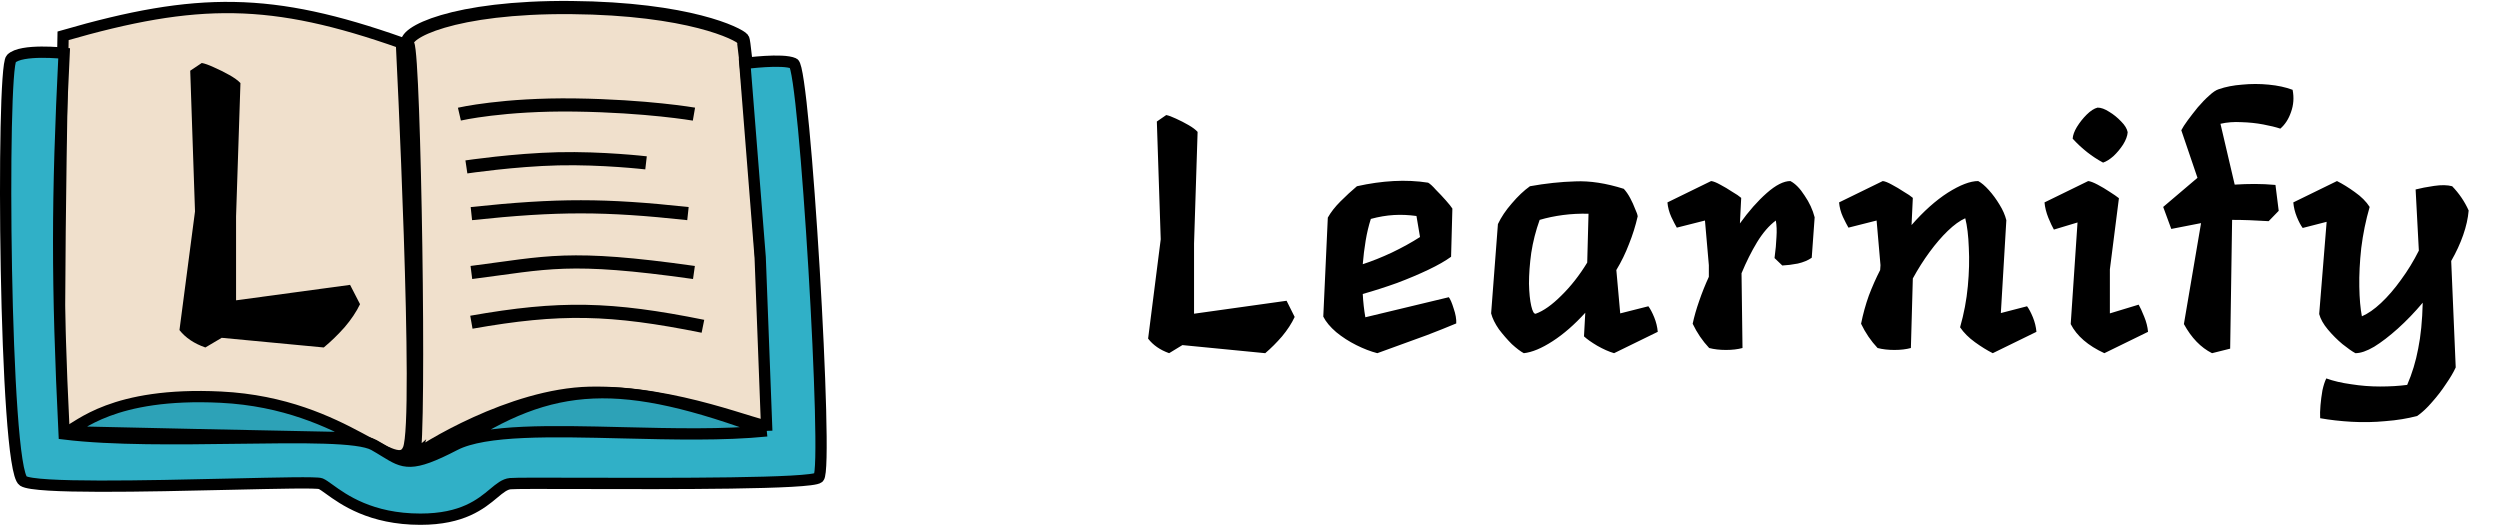 <svg width="1329" height="279" viewBox="0 0 1329 279" fill="none" xmlns="http://www.w3.org/2000/svg">
<path d="M683.948 159.888L688.248 168.488C686.643 171.928 684.407 175.368 681.54 178.808C678.673 182.133 675.692 185.115 672.596 187.752L628.564 183.452L621.512 187.752C616.696 186.032 612.969 183.452 610.332 180.012L617.04 127.208L614.976 64.6L619.964 61.16C621.225 61.389 622.945 62.02 625.124 63.052C627.417 64.084 629.653 65.231 631.832 66.492C634.011 67.753 635.616 68.957 636.648 70.104L634.756 129.444V166.768L683.948 159.888ZM770.193 157.996C770.995 159.028 771.855 161.035 772.773 164.016C773.805 166.997 774.263 169.635 774.149 171.928C769.218 173.992 764.058 176.056 758.669 178.12C753.279 180.069 748.234 181.904 743.533 183.624C738.946 185.344 735.162 186.72 732.181 187.752C728.626 186.835 724.899 185.401 721.001 183.452C717.102 181.503 713.547 179.209 710.337 176.572C707.126 173.82 704.833 171.068 703.457 168.316L705.865 115.684C707.47 112.817 709.706 109.951 712.573 107.084C715.554 104.103 718.478 101.408 721.345 99C727.995 97.509 734.474 96.592 740.781 96.248C747.202 95.904 753.337 96.191 759.185 97.108C760.217 97.681 761.593 98.943 763.313 100.892C765.147 102.727 766.925 104.619 768.645 106.568C770.365 108.517 771.511 109.951 772.085 110.868L771.397 136.496C768.415 138.675 764.402 140.968 759.357 143.376C754.311 145.784 748.75 148.135 742.673 150.428C736.595 152.607 730.518 154.556 724.441 156.276C724.555 158.455 724.727 160.576 724.957 162.64C725.186 164.704 725.473 166.711 725.817 168.66L770.193 157.996ZM752.993 114.824C748.865 114.251 744.851 114.079 740.953 114.308C737.054 114.537 732.983 115.225 728.741 116.372C727.594 119.927 726.677 123.768 725.989 127.896C725.301 132.024 724.785 136.209 724.441 140.452C729.371 138.847 734.531 136.783 739.921 134.26C745.425 131.623 750.413 128.871 754.885 126.004L752.993 114.824ZM876.274 162.812C877.306 164.188 878.338 166.137 879.37 168.66C880.402 171.183 881.032 173.763 881.262 176.4L858.042 187.752C855.29 186.949 852.308 185.631 849.098 183.796C846.002 181.961 843.651 180.299 842.046 178.808L842.734 166.252C837 172.559 831.21 177.604 825.362 181.388C819.514 185.172 814.411 187.293 810.054 187.752C808.334 186.835 806.212 185.229 803.69 182.936C801.282 180.528 798.988 177.891 796.81 175.024C794.746 172.043 793.37 169.233 792.682 166.596L796.294 119.124C798.014 115.455 800.479 111.785 803.69 108.116C806.9 104.332 810.111 101.293 813.322 99C821.578 97.509 829.604 96.649 837.402 96.42C845.199 96.076 853.799 97.395 863.202 100.376C864.463 101.752 865.61 103.415 866.642 105.364C867.674 107.313 868.534 109.205 869.222 111.04C870.024 112.76 870.483 114.079 870.598 114.996C869.451 120.041 867.903 124.972 865.954 129.788C864.119 134.604 861.883 139.191 859.246 143.548L861.31 166.596L876.274 162.812ZM816.418 166.768C820.546 165.277 825.075 162.067 830.006 157.136C835.051 152.205 839.638 146.357 843.766 139.592L844.454 113.62C839.752 113.505 835.223 113.735 830.866 114.308C826.508 114.881 822.38 115.741 818.482 116.888C816.418 122.621 814.927 128.469 814.01 134.432C813.207 140.28 812.806 145.727 812.806 150.772C812.92 155.703 813.322 159.659 814.01 162.64C814.698 165.621 815.5 166.997 816.418 166.768ZM951.768 96.248C954.405 97.624 956.928 100.204 959.336 103.988C961.859 107.657 963.636 111.499 964.668 115.512L963.12 137.012C961.171 138.388 958.705 139.42 955.724 140.108C952.743 140.681 949.991 141.025 947.468 141.14L943.34 137.184C943.913 132.941 944.257 129.215 944.372 126.004C944.601 122.679 944.487 119.755 944.028 117.232C940.473 119.869 937.148 123.711 934.052 128.756C931.071 133.687 928.319 139.191 925.796 145.268L926.312 185C923.789 185.688 920.865 186.032 917.54 186.032C914.215 186.032 911.233 185.688 908.596 185C905.041 181.216 902.117 176.916 899.824 172.1C900.627 168.316 901.773 164.303 903.264 160.06C904.755 155.703 906.475 151.403 908.424 147.16V140.968L906.36 117.232L891.396 121.016C890.593 119.64 889.619 117.748 888.472 115.34C887.325 112.817 886.637 110.237 886.408 107.6L909.628 96.248C910.775 96.363 912.38 96.993 914.444 98.14C916.623 99.287 918.744 100.548 920.808 101.924C922.987 103.185 924.592 104.275 925.624 105.192L924.936 118.78C929.637 112.244 934.396 106.855 939.212 102.612C944.028 98.369 948.213 96.248 951.768 96.248ZM1077.58 162.812C1078.61 164.188 1079.64 166.137 1080.68 168.66C1081.71 171.183 1082.34 173.763 1082.57 176.4L1059.35 187.752C1056.37 186.261 1053.21 184.312 1049.89 181.904C1046.56 179.496 1043.93 176.859 1041.98 173.992C1044.04 166.768 1045.42 159.487 1046.1 152.148C1046.79 144.809 1046.96 137.987 1046.62 131.68C1046.39 125.259 1045.76 120.041 1044.73 116.028C1041.86 117.289 1038.77 119.525 1035.44 122.736C1032.23 125.832 1029.02 129.559 1025.81 133.916C1022.6 138.273 1019.62 142.975 1016.86 148.02L1015.83 185C1013.31 185.688 1010.39 186.032 1007.06 186.032C1003.74 186.032 1000.75 185.688 998.117 185C994.562 181.216 991.638 176.916 989.345 172.1C990.377 166.94 991.753 161.952 993.473 157.136C995.307 152.32 997.314 147.791 999.493 143.548L999.665 140.968L997.601 117.232L982.637 121.016C981.834 119.64 980.859 117.748 979.713 115.34C978.566 112.817 977.878 110.237 977.649 107.6L1000.87 96.248C1002.02 96.363 1003.62 96.993 1005.68 98.14C1007.86 99.287 1009.98 100.548 1012.05 101.924C1014.23 103.185 1015.83 104.275 1016.86 105.192L1016.18 119.64C1022.6 112.301 1029.02 106.568 1035.44 102.44C1041.98 98.312 1047.37 96.248 1051.61 96.248C1053.33 97.165 1055.22 98.771 1057.28 101.064C1059.35 103.357 1061.24 105.937 1062.96 108.804C1064.68 111.556 1065.88 114.308 1066.57 117.06L1063.65 166.424L1077.58 162.812ZM1117.99 86.444C1112.03 83.233 1106.64 78.991 1101.83 73.716C1101.94 71.881 1102.69 69.817 1104.06 67.524C1105.55 65.116 1107.27 62.937 1109.22 60.988C1111.29 58.924 1113.24 57.663 1115.07 57.204C1116.9 57.204 1118.97 57.949 1121.26 59.44C1123.56 60.816 1125.68 62.536 1127.63 64.6C1129.58 66.549 1130.72 68.441 1131.07 70.276C1130.95 72.225 1130.15 74.404 1128.66 76.812C1127.17 79.105 1125.45 81.169 1123.5 83.004C1121.55 84.724 1119.71 85.871 1117.99 86.444ZM1136.91 161.952C1137.72 163.328 1138.69 165.449 1139.84 168.316C1140.98 171.068 1141.67 173.763 1141.9 176.4L1118.68 187.752C1109.97 183.739 1104 178.579 1100.79 172.272L1104.41 118.264L1091.85 122.048C1091.05 120.672 1090.07 118.608 1088.93 115.856C1087.78 112.989 1087.09 110.237 1086.86 107.6L1110.08 96.248C1111.23 96.363 1112.89 96.993 1115.07 98.14C1117.25 99.287 1119.37 100.548 1121.43 101.924C1123.61 103.3 1125.28 104.447 1126.42 105.364L1121.61 143.204V166.596L1136.91 161.952ZM1218.75 47.744C1219.56 51.872 1219.27 55.828 1217.89 59.612C1216.63 63.281 1214.74 66.205 1212.22 68.384C1209.81 67.581 1206.77 66.836 1203.1 66.148C1199.43 65.46 1195.59 65.059 1191.58 64.944C1187.56 64.715 1183.84 65.001 1180.4 65.804L1187.96 98.14C1191.52 97.911 1195.07 97.796 1198.63 97.796C1202.18 97.796 1205.85 97.968 1209.64 98.312L1211.36 112.072L1206.02 117.576C1202.47 117.347 1199.09 117.175 1195.88 117.06C1192.67 116.945 1189.57 116.888 1186.59 116.888L1185.56 185.344L1175.92 187.752C1169.96 184.771 1164.97 179.611 1160.96 172.272L1170.08 118.608L1154.25 121.704L1149.95 110.008L1168.18 94.528L1159.58 69.244C1160.27 67.868 1161.42 66.091 1163.02 63.912C1164.63 61.733 1166.41 59.44 1168.36 57.032C1170.42 54.624 1172.43 52.56 1174.38 50.84C1176.33 49.005 1178.05 47.859 1179.54 47.4C1183.21 46.139 1187.33 45.336 1191.92 44.992C1196.62 44.533 1201.32 44.533 1206.02 44.992C1210.84 45.451 1215.08 46.368 1218.75 47.744ZM1312.34 111.9C1312 116.028 1311.03 120.385 1309.42 124.972C1307.82 129.559 1305.69 134.145 1303.06 138.732L1305.46 195.32C1304.32 197.843 1302.6 200.767 1300.3 204.092C1298.13 207.417 1295.66 210.628 1292.91 213.724C1290.27 216.82 1287.63 219.285 1285 221.12C1279.84 222.496 1274.22 223.413 1268.14 223.872C1262.18 224.445 1256.16 224.56 1250.08 224.216C1244.12 223.872 1238.56 223.241 1233.4 222.324C1233.28 220.489 1233.34 218.196 1233.57 215.444C1233.8 212.807 1234.14 210.169 1234.6 207.532C1235.17 204.895 1235.86 202.773 1236.66 201.168C1240.45 202.544 1244.86 203.576 1249.91 204.264C1254.95 205.067 1260.06 205.468 1265.22 205.468C1270.49 205.468 1275.31 205.181 1279.66 204.608C1282.3 198.531 1284.25 192.109 1285.51 185.344C1286.89 178.579 1287.69 170.437 1287.92 160.92C1283.68 165.965 1279.26 170.552 1274.68 174.68C1270.2 178.693 1266.02 181.904 1262.12 184.312C1258.22 186.605 1254.9 187.752 1252.14 187.752C1250.42 186.835 1248.13 185.229 1245.26 182.936C1242.51 180.643 1239.93 178.063 1237.52 175.196C1235.12 172.329 1233.57 169.577 1232.88 166.94L1236.84 117.92L1224.11 121.188C1223.08 119.812 1222.04 117.863 1221.01 115.34C1219.98 112.817 1219.35 110.237 1219.12 107.6L1242.34 96.248C1245.32 97.739 1248.48 99.688 1251.8 102.096C1255.24 104.504 1257.88 107.141 1259.71 110.008C1257.65 117.117 1256.16 124.399 1255.24 131.852C1254.44 139.191 1254.09 146.071 1254.21 152.492C1254.32 158.799 1254.78 164.016 1255.58 168.144C1258.8 166.768 1262.18 164.417 1265.73 161.092C1269.4 157.652 1272.96 153.524 1276.4 148.708C1279.95 143.892 1283.1 138.732 1285.86 133.228L1284.14 100.72C1286.77 100.032 1290.04 99.401 1293.94 98.828C1297.84 98.255 1301.05 98.312 1303.57 99C1307.24 102.784 1310.17 107.084 1312.34 111.9Z" fill="black"/>
<path d="M216.819 23.634C220.282 29.445 223.554 231.424 219.795 243.561C225.423 238.974 271.78 210.021 313.382 209.048C359.541 207.969 404.98 228.49 408.694 226.871C412.408 225.252 397.022 23.441 394.899 20.743C392.777 18.045 366.249 4.555 303.642 4.016C241.035 3.476 213.261 17.666 216.819 23.634Z" fill="#F0E0CC"/>
<path d="M244.218 60.674C244.218 60.674 267.563 55.278 305.764 55.817C343.965 56.357 368.902 60.674 368.902 60.674M247.932 88.733C247.932 88.733 273.4 84.956 296.745 84.416C320.09 83.877 343.435 86.575 343.435 86.575M250.585 113.555C296.457 108.7 321.651 108.777 365.718 113.555M250.585 144.852C291.29 139.652 301.933 135.402 368.902 144.852M250.585 171.292C297.704 162.962 324.67 163.575 373.677 173.451M219.795 243.561C223.554 231.424 220.282 29.445 216.819 23.634C213.261 17.666 241.035 3.476 303.642 4.016C366.249 4.555 392.777 18.045 394.899 20.743C397.022 23.441 412.408 225.252 408.694 226.871C404.98 228.49 359.541 207.969 313.382 209.048C271.78 210.021 225.423 238.974 219.795 243.561ZM219.795 243.561C219.179 244.063 219.051 244.274 219.472 244.123C219.585 244.082 219.693 243.892 219.795 243.561Z" stroke="black" stroke-width="7"/>
<path d="M213.399 22.805C144.409 -1.533 104.989 -1.66 33.537 19.028C33.537 19.028 29.293 226.129 33.537 229.473L35.635 229.521C41.998 227.072 59.727 208.29 117.367 211.126C151.376 212.8 175.177 224.279 191.115 232.816C206.01 240.795 214.038 246.205 217.113 238.646C223.48 222.998 213.399 22.805 213.399 22.805Z" fill="#F0E0CC"/>
<path d="M191.115 232.816C175.177 224.279 151.376 212.8 117.367 211.126C59.727 208.29 41.998 227.072 35.635 229.521C82.306 230.593 116.445 231.319 191.115 232.816Z" fill="#2DA2B7"/>
<path d="M33.537 229.473C29.293 226.129 33.537 19.028 33.537 19.028C104.989 -1.66 144.409 -1.533 213.399 22.805C213.399 22.805 223.48 222.998 217.113 238.646C214.038 246.205 206.01 240.795 191.115 232.816M33.537 229.473C34.239 229.489 34.939 229.505 35.635 229.521M33.537 229.473C34.063 229.887 34.735 229.867 35.635 229.521M33.537 229.473L35.635 229.521M191.115 232.816C175.177 224.279 151.376 212.8 117.367 211.126C59.727 208.29 41.998 227.072 35.635 229.521M191.115 232.816C116.445 231.319 82.306 230.593 35.635 229.521" stroke="black" stroke-width="6"/>
<path d="M186.096 151.429L191.394 161.703C189.416 165.813 186.661 169.922 183.13 174.032C179.598 178.005 175.925 181.566 172.111 184.717L117.863 179.58L109.175 184.717C103.241 182.662 98.65 179.58 95.401 175.47L103.665 112.387L101.122 37.59L107.267 33.48C108.821 33.755 110.94 34.508 113.625 35.741C116.45 36.974 119.205 38.344 121.889 39.851C124.573 41.357 126.551 42.796 127.822 44.166L125.491 115.058V159.648L186.096 151.429Z" fill="black"/>
<g style="mix-blend-mode:darken">
<path fill-rule="evenodd" clip-rule="evenodd" d="M34.096 28.323C34.096 28.323 11.282 25.818 5.976 31.214C0.67 36.61 2.262 249.213 12.343 255.688C18.71 259.779 78.002 258.409 122.154 257.389C147.9 256.795 168.498 256.319 170.452 257.114C171.558 257.564 173.057 258.648 175.04 260.081C182.563 265.522 197.054 276 223.509 276C245.945 276 255.712 267.866 262.437 262.266C265.73 259.523 268.294 257.388 271.26 257.114C273.927 256.867 288.886 256.908 308.774 256.962C356.143 257.092 431.468 257.297 435.205 253.876C440.511 249.02 427.777 36.417 421.941 33.719C416.105 31.021 395.943 33.719 395.943 33.719L404.109 136.742L407.615 229.055C384.808 231.375 357.441 230.707 331.208 230.068C293.294 229.143 257.748 228.276 241.755 236.568C218.533 248.609 214.85 246.341 204.546 239.999C202.844 238.951 200.961 237.792 198.779 236.568C190.728 232.051 160.742 232.457 126.273 232.924C94.869 233.349 59.744 233.825 34.096 230.674C30.165 150.021 30.26 105.755 34.096 28.323Z" fill="#30B0C7"/>
<path d="M407.615 229.055C330.429 200.314 293.925 201.475 241.755 236.568C257.748 228.276 293.294 229.143 331.208 230.068C357.441 230.707 384.808 231.375 407.615 229.055Z" fill="#2DA2B7"/>
<path d="M407.615 229.055L404.109 136.742L395.943 33.719C395.943 33.719 416.105 31.021 421.941 33.719C427.777 36.417 440.511 249.02 435.205 253.876C431.468 257.297 356.143 257.092 308.774 256.962C288.886 256.908 273.927 256.867 271.26 257.114C268.294 257.388 265.73 259.523 262.437 262.266C255.712 267.866 245.945 276 223.509 276C197.054 276 182.563 265.522 175.04 260.081C173.057 258.648 171.558 257.564 170.452 257.114C168.498 256.319 147.9 256.795 122.154 257.389C78.002 258.409 18.71 259.779 12.343 255.688C2.262 249.213 0.67 36.61 5.976 31.214C11.282 25.818 34.096 28.323 34.096 28.323C30.26 105.755 30.165 150.021 34.096 230.674C59.744 233.825 94.869 233.349 126.273 232.924C160.742 232.457 190.728 232.051 198.779 236.568C200.961 237.792 202.844 238.951 204.546 239.999C214.85 246.341 218.533 248.609 241.755 236.568M407.615 229.055C330.429 200.314 293.925 201.475 241.755 236.568M407.615 229.055C384.808 231.375 357.441 230.707 331.208 230.068C293.294 229.143 257.748 228.276 241.755 236.568" stroke="black" stroke-width="6"/>
</g>
</svg>
